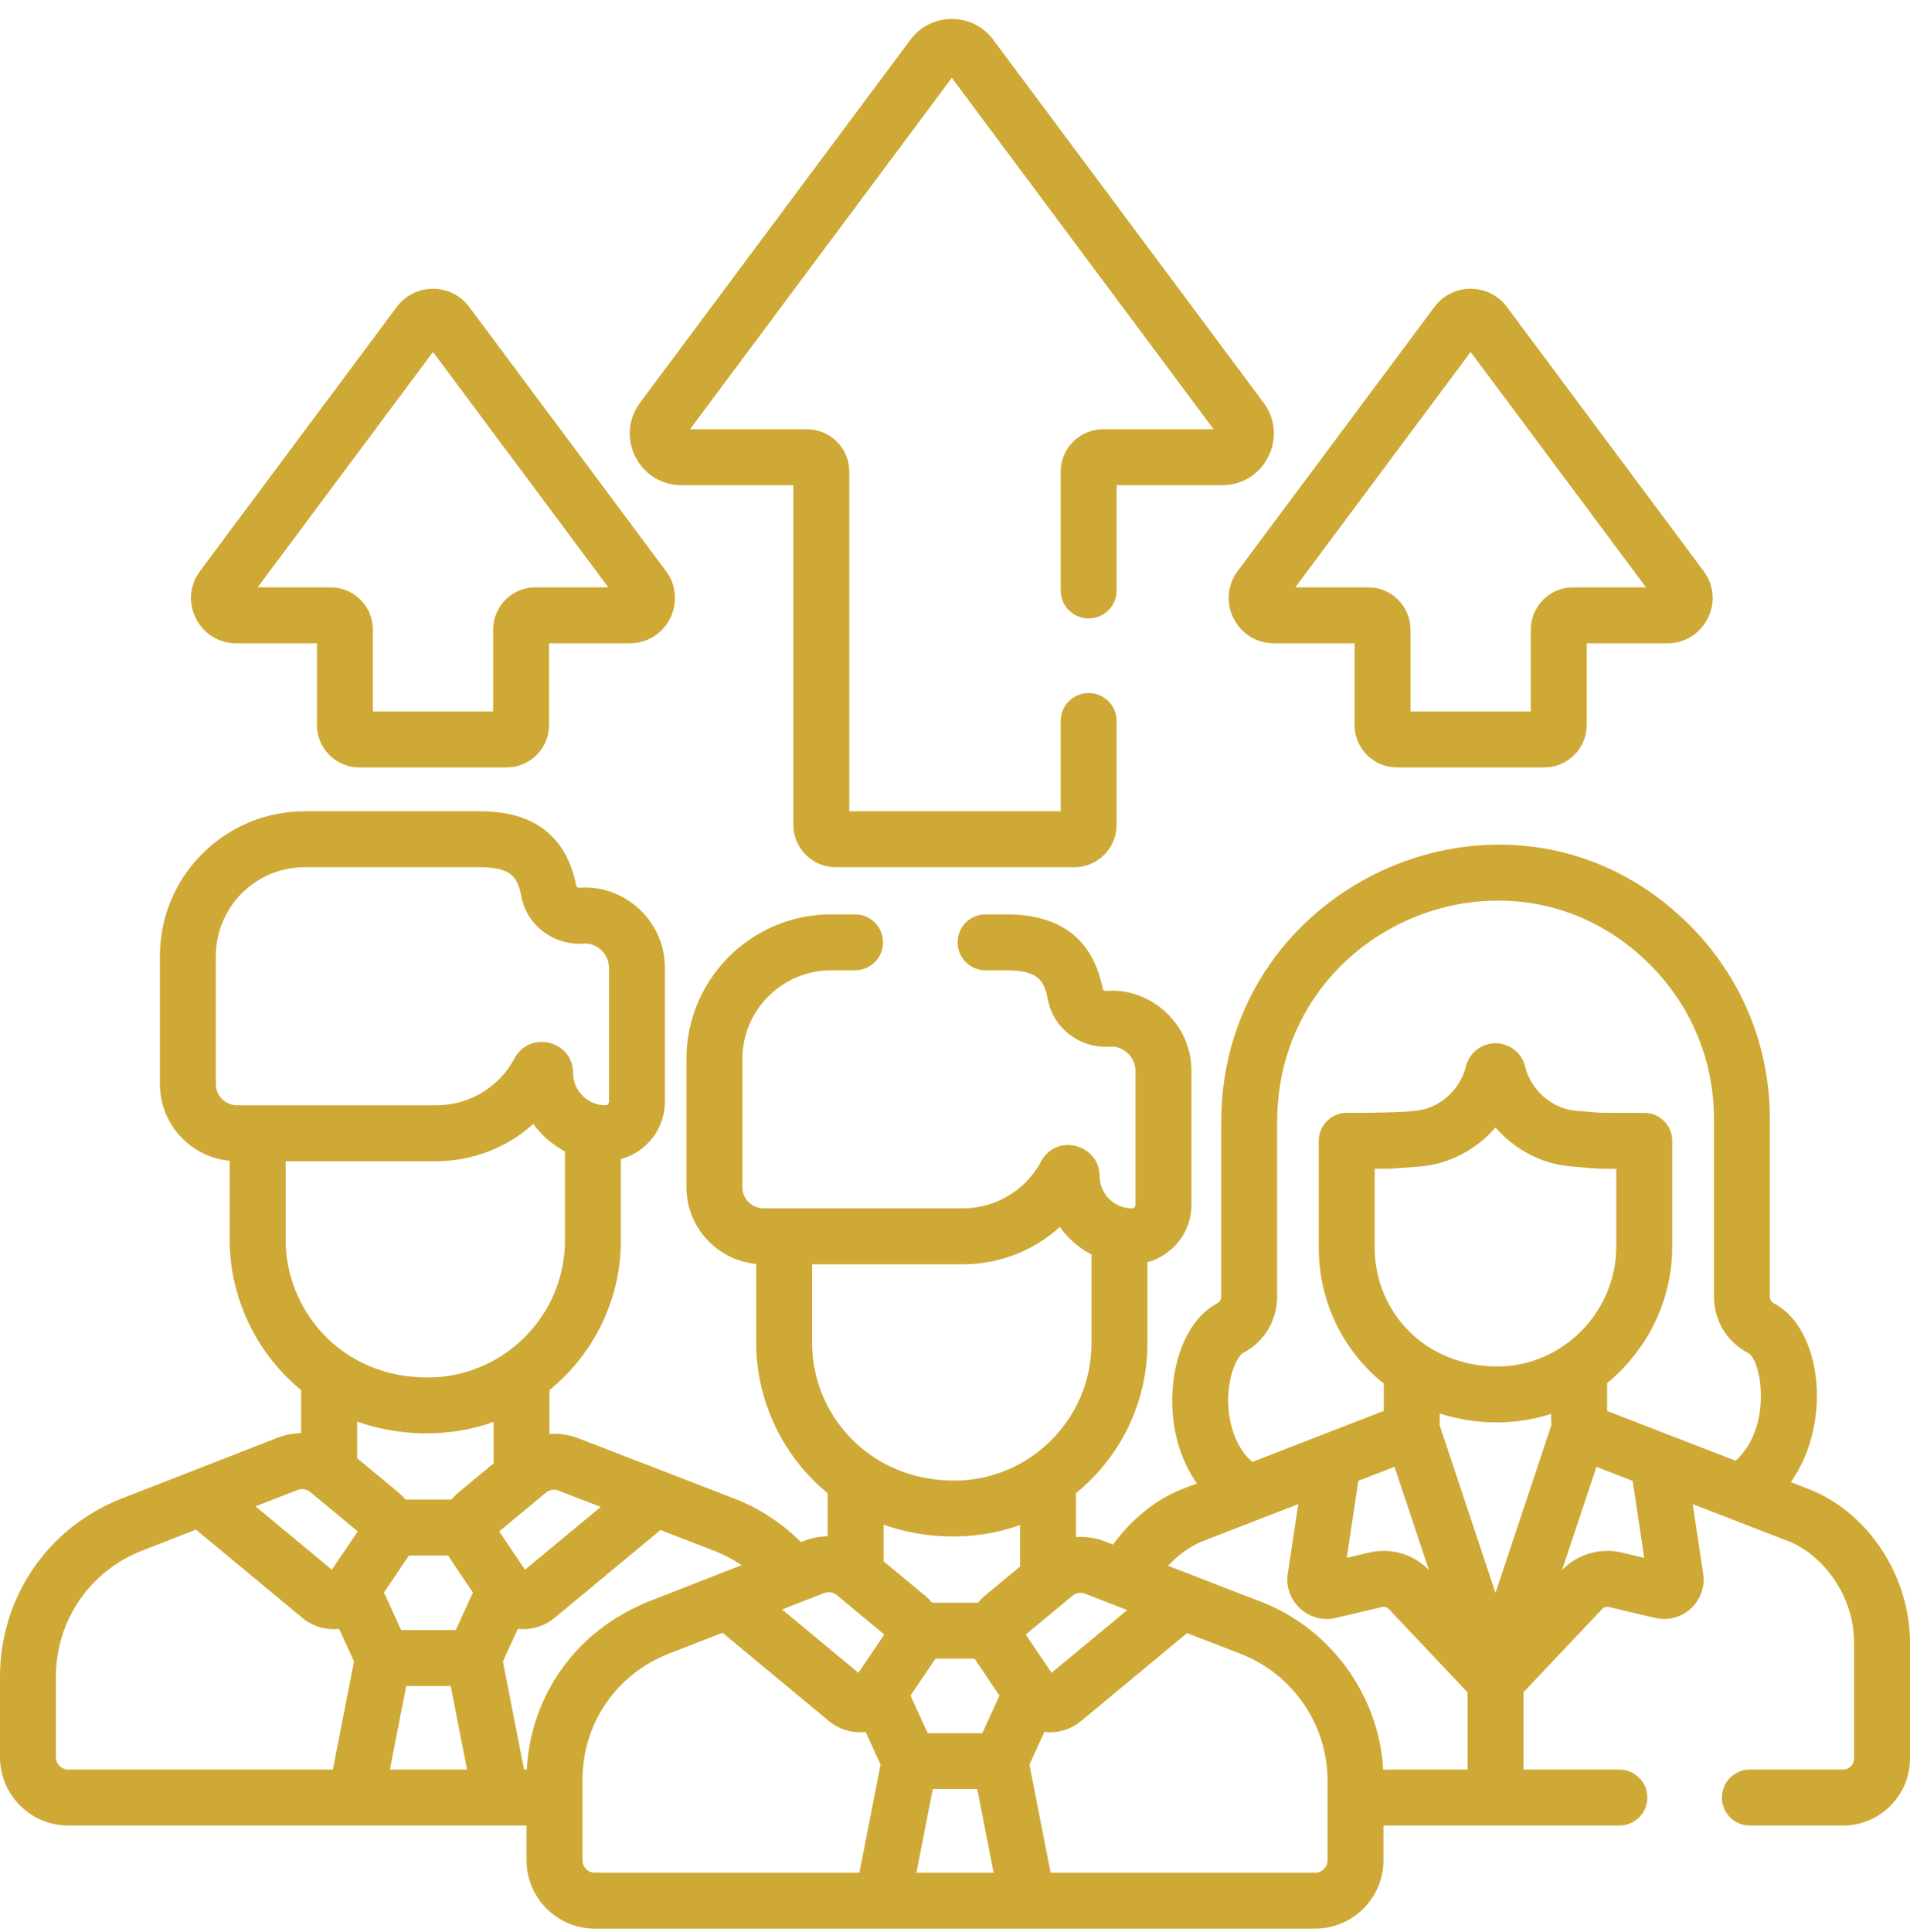 <svg width="90" height="91" viewBox="0 0 90 91" fill="none" xmlns="http://www.w3.org/2000/svg">
<g clip-path="url(#clip0_134_2166)">
<path d="M65.827 36.15H72.769C73.871 36.15 74.766 35.254 74.766 34.153V30.302H78.569C80.319 30.302 81.322 28.305 80.276 26.902L71.005 14.459C70.153 13.315 68.442 13.316 67.591 14.459L58.32 26.901C57.274 28.304 58.276 30.302 60.027 30.302H63.829V34.153C63.829 35.254 64.725 36.15 65.827 36.15ZM61.036 27.666L69.298 16.579L77.559 27.666H74.128C73.027 27.666 72.131 28.562 72.131 29.663V33.514H66.465V29.663C66.465 28.562 65.569 27.666 64.468 27.666H61.036Z" fill="#CFA935"/>
<path d="M16.932 36.15H23.875C24.976 36.15 25.872 35.254 25.872 34.153V30.302H29.674C31.424 30.302 32.427 28.305 31.381 26.901L22.11 14.459C21.258 13.316 19.548 13.315 18.696 14.459L9.425 26.901C8.38 28.304 9.382 30.302 11.132 30.302H14.935V34.153C14.935 35.254 15.831 36.15 16.932 36.15ZM12.142 27.666L20.403 16.579L28.665 27.666H25.233C24.132 27.666 23.236 28.562 23.236 29.663V33.514H17.57V29.663C17.57 28.562 16.674 27.666 15.573 27.666H12.142Z" fill="#CFA935"/>
<path d="M49.981 22.217V27.814C49.981 28.542 50.571 29.132 51.299 29.132C52.026 29.132 52.616 28.542 52.616 27.814V22.855H57.591C59.59 22.855 60.736 20.573 59.541 18.97L46.801 1.871C45.827 0.565 43.873 0.565 42.9 1.871L30.16 18.97C28.965 20.573 30.11 22.855 32.109 22.855H37.384V38.854C37.384 39.956 38.28 40.851 39.381 40.851H50.619C51.721 40.851 52.616 39.955 52.616 38.854V33.963C52.616 33.236 52.026 32.646 51.299 32.646C50.571 32.646 49.981 33.236 49.981 33.963V38.216H40.019V22.217C40.019 21.116 39.123 20.22 38.022 20.22H32.515L44.85 3.665L57.186 20.22H51.978C50.877 20.22 49.981 21.116 49.981 22.217Z" fill="#CFA935"/>
<path d="M85.329 70.183C85.32 70.18 85.311 70.177 85.303 70.173L84.385 69.818C86.386 66.974 85.819 62.545 83.585 61.393C83.581 61.391 83.574 61.387 83.567 61.384C83.464 61.331 83.398 61.212 83.398 61.082V52.715C83.398 49.245 82.041 45.986 79.578 43.541C71.379 35.401 57.544 41.4 57.544 52.861V61.082C57.544 61.212 57.478 61.33 57.367 61.388C56.115 62.033 55.279 63.769 55.237 65.81C55.205 67.361 55.622 68.773 56.4 69.876L55.633 70.174C55.625 70.177 55.616 70.18 55.608 70.183C54.41 70.676 53.284 71.605 52.447 72.757C52.319 72.707 52.203 72.662 52.102 72.622C51.648 72.443 51.17 72.373 50.7 72.404V70.338C52.753 68.668 54.067 66.123 54.067 63.277V59.457C55.26 59.134 56.142 58.045 56.142 56.751V50.453C56.142 49.387 55.709 48.4 54.924 47.672C54.157 46.962 53.14 46.599 52.142 46.676C52.065 46.682 51.978 46.653 51.967 46.594C51.509 44.257 49.985 43.072 47.437 43.072H46.44C45.712 43.072 45.122 43.662 45.122 44.39C45.122 45.118 45.712 45.708 46.44 45.708H47.437C48.992 45.708 49.216 46.259 49.38 47.1C49.647 48.466 50.92 49.413 52.344 49.304C52.611 49.283 52.906 49.396 53.133 49.606C53.272 49.735 53.506 50.017 53.506 50.453V56.751C53.506 56.842 53.427 56.921 53.336 56.921C52.501 56.921 51.814 56.234 51.814 55.399C51.814 53.919 49.786 53.347 49.059 54.708C48.329 56.073 46.915 56.921 45.37 56.921C44.205 56.921 37.172 56.921 35.978 56.921C35.428 56.921 34.981 56.473 34.981 55.923V49.888C34.981 47.583 36.856 45.707 39.162 45.707H40.29C41.018 45.707 41.608 45.117 41.608 44.39C41.608 43.662 41.018 43.072 40.29 43.072H39.162C35.403 43.072 32.345 46.13 32.345 49.888V55.923C32.345 57.81 33.791 59.364 35.633 59.539V63.276C35.633 65.898 36.833 68.572 39 70.337V72.368C38.617 72.374 38.233 72.446 37.866 72.591C37.826 72.606 37.784 72.623 37.74 72.64C36.855 71.754 35.794 71.055 34.62 70.6C30.802 69.121 27.291 67.765 27.291 67.765C26.837 67.585 26.359 67.516 25.89 67.547V65.482C27.942 63.811 29.256 61.267 29.256 58.42V54.6C30.449 54.277 31.331 53.188 31.331 51.894V45.596C31.331 43.328 29.367 41.661 27.331 41.819C27.255 41.825 27.167 41.796 27.156 41.738C26.699 39.401 25.175 38.216 22.626 38.216H14.352C10.593 38.216 7.535 41.273 7.535 45.032V51.067C7.535 52.954 8.981 54.508 10.823 54.682V58.42C10.823 61.042 12.023 63.715 14.19 65.481V67.511C13.807 67.517 13.423 67.589 13.056 67.734C13.056 67.734 10.098 68.886 5.734 70.591C2.251 71.951 0 75.247 0 78.986V82.773C0 84.549 1.444 85.993 3.219 85.993H24.811V87.63C24.811 89.405 26.255 90.85 28.03 90.85H61.97C63.745 90.85 65.189 89.405 65.189 87.63V85.993H76.307C77.034 85.993 77.624 85.403 77.624 84.675C77.624 83.948 77.034 83.358 76.307 83.358H71.788V79.715L75.496 75.792L75.496 75.792C75.576 75.707 75.696 75.671 75.81 75.698L77.987 76.212C79.289 76.519 80.478 75.393 80.247 74.08L79.761 70.853C80.217 71.03 83.801 72.418 84.337 72.625C85.843 73.252 87.364 75.083 87.364 77.382V82.837C87.364 83.124 87.131 83.357 86.844 83.357H82.456C81.728 83.357 81.138 83.947 81.138 84.675C81.138 85.403 81.728 85.993 82.456 85.993H86.844C88.584 85.993 90 84.577 90 82.837V77.382C90 74.276 88.079 71.316 85.329 70.183ZM57.873 65.864C57.899 64.589 58.379 63.831 58.56 63.738C58.566 63.735 58.581 63.727 58.586 63.724C59.569 63.216 60.18 62.203 60.18 61.082V52.861C60.18 43.634 71.228 38.965 77.722 45.411C79.683 47.358 80.763 49.952 80.763 52.715V61.082C80.763 62.203 81.374 63.216 82.368 63.73C83.017 64.065 83.532 67.224 81.784 68.81L81.716 68.784L76.324 66.696L75.728 66.465L75.727 65.152C77.644 63.58 78.796 61.239 78.796 58.708V53.74C78.796 53.012 78.206 52.422 77.478 52.422C75.05 52.422 75.757 52.447 74.234 52.318C73.13 52.224 72.133 51.351 71.863 50.239C71.706 49.593 71.132 49.143 70.469 49.143C69.805 49.143 69.232 49.593 69.073 50.241C68.885 51.015 68.348 51.667 67.673 52.028C67.159 52.301 66.675 52.323 66.675 52.323C66.675 52.323 66.162 52.422 63.458 52.422C62.73 52.422 62.14 53.011 62.14 53.739V58.776V58.776C62.14 61.368 63.335 63.68 65.204 65.175V66.462C63.656 67.063 60.565 68.261 59.005 68.866C57.925 67.911 57.862 66.362 57.873 65.864ZM67.827 67.112C67.835 67.035 67.84 66.966 67.84 66.877V66.585C69.457 67.103 71.367 67.173 73.092 66.6L73.092 66.886V66.887C73.093 66.963 73.099 67.046 73.107 67.119L70.468 75.033L67.827 67.112ZM64.006 69.754L64.195 69.681L65.71 69.094L67.331 73.957C66.768 73.375 65.992 73.055 65.198 73.055C64.972 73.055 64.745 73.081 64.521 73.133L63.459 73.384L64.006 69.754ZM66.876 54.952C68.28 54.844 69.567 54.155 70.47 53.112C71.359 54.135 72.628 54.827 74.011 54.944C75.565 55.077 75.208 55.057 76.161 55.057V58.708C76.161 61.838 73.596 64.369 70.563 64.369C70.557 64.369 70.551 64.369 70.545 64.369C67.145 64.357 64.776 61.793 64.776 58.776C64.776 58.776 64.776 58.776 64.776 58.776V55.057C65.526 55.057 65.326 55.071 66.876 54.952ZM45.921 78.131C45.963 78.199 47.051 79.808 47.096 79.874L46.286 81.641H43.713L42.904 79.874L42.923 79.846C42.968 79.78 44.037 78.199 44.079 78.131H45.921ZM43.181 88.214L43.953 84.277H46.048L46.82 88.214H43.181ZM51.132 75.073C51.538 75.233 52.14 75.465 53.117 75.841L49.55 78.799C49.36 78.517 48.489 77.228 48.332 76.995C49.377 76.129 49.356 76.147 50.535 75.169C50.702 75.03 50.931 74.993 51.132 75.073ZM38.269 63.277V59.557H45.37C47.024 59.557 48.667 58.951 49.942 57.797C50.326 58.34 50.837 58.786 51.431 59.093V63.277C51.431 66.856 48.511 69.745 44.963 69.745C40.976 69.745 38.269 66.654 38.269 63.277ZM48.065 71.836V73.793L46.405 75.169C46.404 75.17 46.404 75.171 46.402 75.172C46.274 75.279 46.137 75.426 46.083 75.496H43.917C43.847 75.406 43.723 75.276 43.597 75.172C43.596 75.171 43.596 75.17 43.595 75.169L41.636 73.545V71.82C43.55 72.504 45.931 72.612 48.065 71.836ZM39.43 75.139C39.43 75.139 41.604 76.942 41.668 76.995L40.45 78.799L36.852 75.816C38.274 75.261 38.471 75.186 38.833 75.043C39.034 74.964 39.263 75.001 39.43 75.139ZM34.947 73.729C34.275 73.99 34.248 74.001 30.677 75.396C27.087 76.796 25.007 79.915 24.823 83.358H24.695L23.696 78.266L24.401 76.729C25.013 76.8 25.649 76.612 26.124 76.218L31.123 72.072L33.669 73.058C34.121 73.233 34.55 73.459 34.947 73.729ZM21.11 73.274C21.154 73.345 22.235 74.943 22.285 75.018L21.476 76.784H18.903L18.093 75.018C18.138 74.951 19.226 73.342 19.268 73.274H21.11ZM18.37 83.358L19.142 79.42H21.237L22.009 83.358H18.37ZM26.322 70.216C26.795 70.403 27.654 70.732 28.307 70.984L24.739 73.942C24.579 73.704 23.695 72.396 23.521 72.139C24.975 70.933 24.796 71.082 25.724 70.312C25.892 70.173 26.121 70.137 26.322 70.216ZM10.171 51.067V45.032C10.171 42.727 12.046 40.851 14.352 40.851H22.626C24.181 40.851 24.405 41.402 24.57 42.243C24.837 43.609 26.111 44.556 27.534 44.447C28.061 44.406 28.696 44.887 28.696 45.596V51.894C28.696 51.985 28.616 52.065 28.526 52.065C27.685 52.065 27.004 51.37 27.004 50.543C27.004 49.019 24.959 48.519 24.248 49.851C23.518 51.217 22.105 52.065 20.56 52.065H12.141H11.168C10.618 52.065 10.171 51.617 10.171 51.067ZM13.459 58.42V54.7H20.56C22.234 54.7 23.87 54.083 25.131 52.941C25.516 53.483 26.027 53.929 26.621 54.236V58.42C26.621 61.999 23.7 64.888 20.153 64.888C15.992 64.888 13.459 61.63 13.459 58.42ZM23.255 66.98V68.936C21.563 70.339 21.448 70.414 21.273 70.639H19.106C18.873 70.358 18.877 70.39 16.825 68.688V66.964C18.733 67.645 21.115 67.758 23.255 66.98ZM14.022 70.186C14.223 70.107 14.452 70.144 14.619 70.283C15.47 70.988 15.887 71.334 16.857 72.138L15.639 73.942C14.302 72.833 14.778 73.228 12.041 70.959C12.96 70.601 13.594 70.355 14.022 70.186ZM2.635 82.773V78.986C2.635 76.34 4.228 74.008 6.693 73.046L9.233 72.053C11.161 73.652 12.332 74.623 14.255 76.218C14.717 76.602 15.353 76.802 15.978 76.729L16.682 78.265L15.684 83.358H3.219C2.897 83.358 2.635 83.096 2.635 82.773ZM27.446 87.63C27.446 86.674 27.446 85.797 27.446 83.843C27.446 81.2 29.035 78.866 31.504 77.902C31.753 77.805 31.35 77.962 34.045 76.911L39.065 81.075C39.523 81.454 40.154 81.659 40.789 81.585L41.493 83.122L40.495 88.214H28.03C27.708 88.214 27.446 87.952 27.446 87.63ZM62.554 87.63C62.554 87.952 62.292 88.214 61.97 88.214H49.505L48.507 83.122L49.211 81.585C49.81 81.656 50.452 81.475 50.935 81.075L55.934 76.929L58.48 77.915C60.895 78.85 62.554 81.233 62.554 83.862C62.554 85.227 62.554 86.072 62.554 87.63ZM65.175 83.358C64.979 79.856 62.705 76.727 59.432 75.457C59.431 75.457 59.431 75.457 59.431 75.457C55.837 74.065 55.699 74.012 55.035 73.756C55.57 73.191 56.152 72.812 56.6 72.626C57.02 72.463 60.602 71.074 61.175 70.852L60.689 74.08C60.458 75.394 61.649 76.519 62.949 76.212L65.126 75.698C65.24 75.672 65.36 75.708 65.44 75.793L69.152 79.719V83.358H65.175ZM77.477 73.384L76.415 73.133C75.402 72.894 74.329 73.21 73.606 73.957L75.226 69.097L76.931 69.757L77.477 73.384Z" fill="#CFA935"/>
</g>
<defs>
<clipPath id="clip0_134_2166">
<rect width="90" height="90" fill="white" transform="translate(0 0.871)"/>
</clipPath>
</defs>
</svg>
